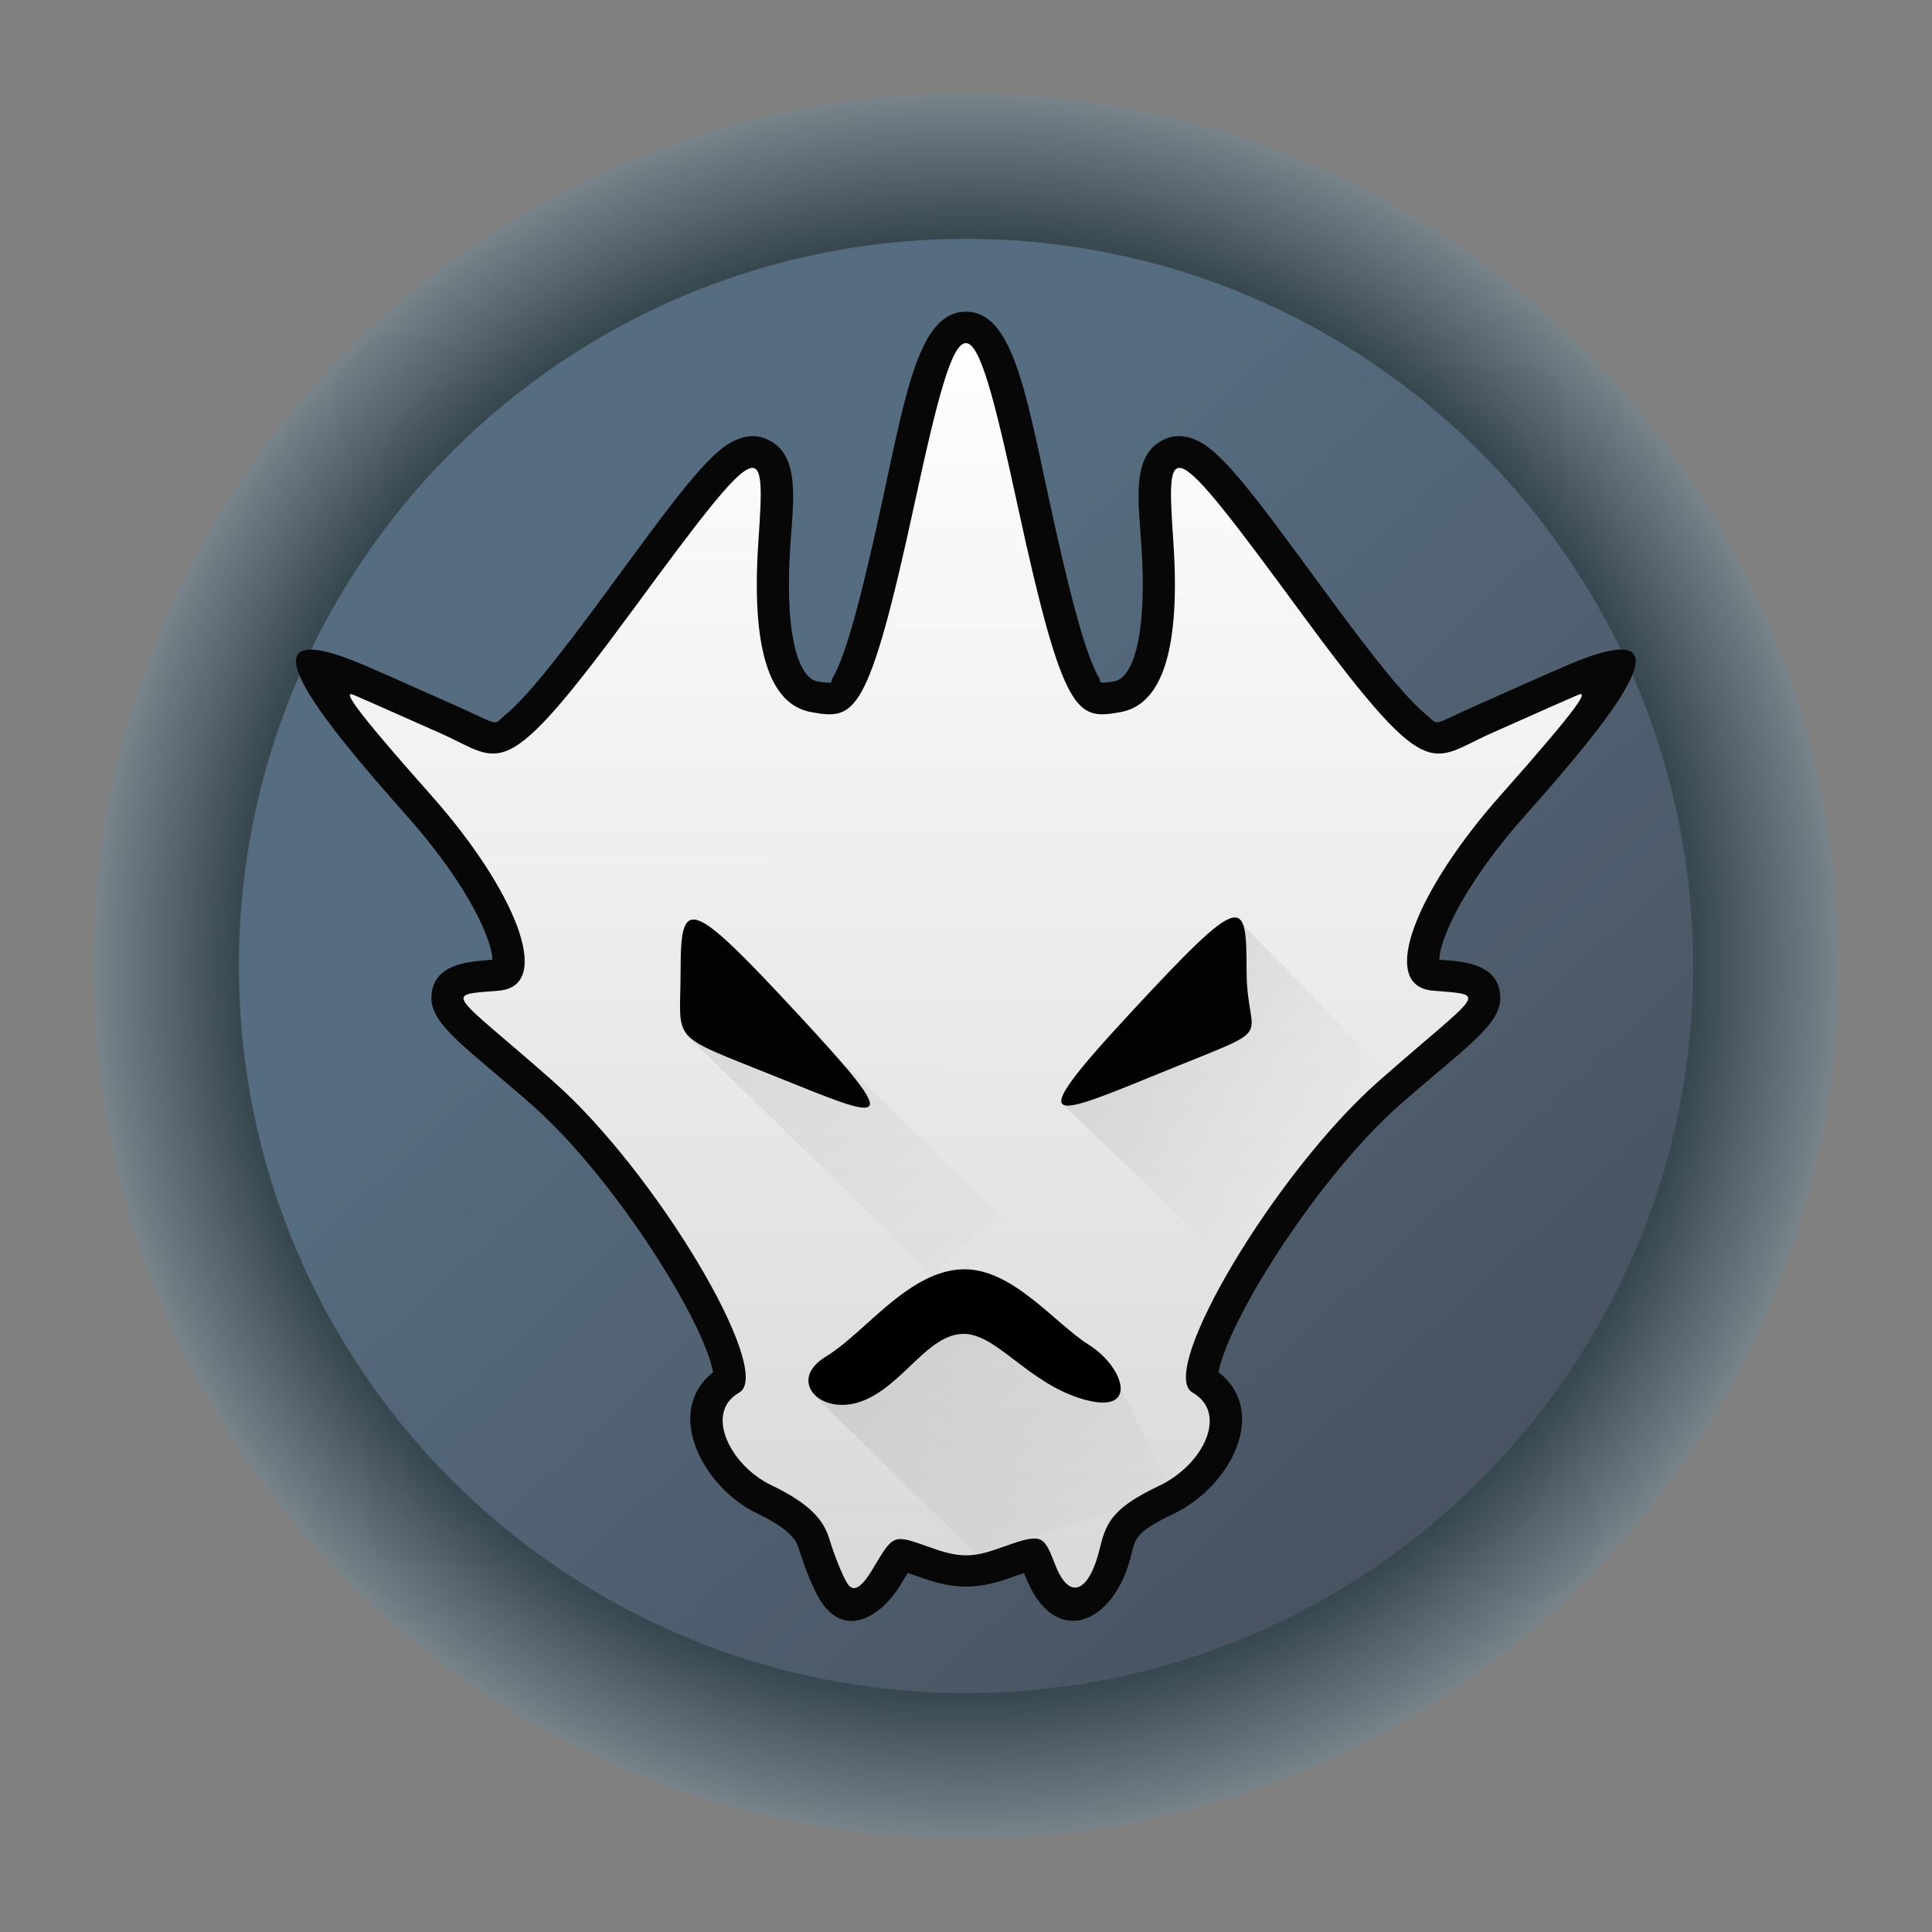 <?xml version="1.0" encoding="UTF-8" standalone="no"?>
<svg
   width="62"
   height="62"
   version="1"
   id="svg7"
   sodipodi:docname="org.fooyin.fooyin.svg"
   inkscape:version="1.4 (e7c3feb100, 2024-10-09)"
   xmlns:inkscape="http://www.inkscape.org/namespaces/inkscape"
   xmlns:sodipodi="http://sodipodi.sourceforge.net/DTD/sodipodi-0.dtd"
   xmlns:xlink="http://www.w3.org/1999/xlink"
   xmlns="http://www.w3.org/2000/svg"
   xmlns:svg="http://www.w3.org/2000/svg">
  <rect width="100%" height="100%" fill="#808080" stroke="none"/>
  <defs
     id="defs7">
    <linearGradient
       id="linearGradient7"
       inkscape:collect="always">
      <stop
         style="stop-color:#384850;stop-opacity:1;"
         offset="0"
         id="stop8" />
      <stop
         style="stop-color:#384850;stop-opacity:1;"
         offset="0.592"
         id="stop10" />
      <stop
         style="stop-color:#eff2f6;stop-opacity:1;"
         offset="0.922"
         id="stop11" />
      <stop
         style="stop-color:#eff2f6;stop-opacity:1;"
         offset="1"
         id="stop9" />
    </linearGradient>
    <linearGradient
       id="linearGradient1"
       inkscape:collect="always">
      <stop
         style="stop-color:#566c80;stop-opacity:1;"
         offset="0"
         id="stop5" />
      <stop
         style="stop-color:#566c80;stop-opacity:1;"
         offset="0.288"
         id="stop7" />
      <stop
         style="stop-color:#495361;stop-opacity:1;"
         offset="1"
         id="stop6" />
    </linearGradient>
    <linearGradient
       id="c-3"
       gradientUnits="userSpaceOnUse"
       x1="24.072"
       x2="23.96"
       y1="0.751"
       y2="46.057">
      <stop
         offset="0"
         stop-color="#fff"
         id="stop3" />
      <stop
         offset="1"
         stop-color="#d9d9d9"
         id="stop4" />
    </linearGradient>
    <linearGradient
       id="b-6"
       gradientUnits="userSpaceOnUse"
       x1="29.203"
       x2="34.121"
       xlink:href="#a-7"
       y1="24.827"
       y2="29.225" />
    <linearGradient
       id="a-7">
      <stop
         offset="0"
         id="stop1" />
      <stop
         offset="1"
         stop-opacity="0"
         id="stop2" />
    </linearGradient>
    <linearGradient
       id="d"
       gradientUnits="userSpaceOnUse"
       x1="15.949"
       x2="25.032"
       xlink:href="#a-7"
       y1="23.618"
       y2="33.699" />
    <linearGradient
       id="e"
       gradientUnits="userSpaceOnUse"
       x1="21.991"
       x2="29.321"
       xlink:href="#a-7"
       y1="33.78"
       y2="41.932" />
    <linearGradient
       id="paint154_linear_890_11"
       x1="778"
       y1="812.292"
       x2="788"
       y2="812.292"
       gradientUnits="userSpaceOnUse"
       gradientTransform="translate(-751,-696)">
      <stop
         stop-color="#EFF2F6"
         id="stop1050" />
      <stop
         offset="0.601"
         stop-color="#B7C6CD"
         id="stop1051" />
    </linearGradient>
    <linearGradient
       id="paint155_linear_890_11"
       x1="783"
       y1="813"
       x2="783"
       y2="817"
       gradientUnits="userSpaceOnUse"
       gradientTransform="translate(-751,-696)">
      <stop
         stop-color="#EFF2F6"
         id="stop1052" />
      <stop
         offset="0.734"
         stop-color="#B7C6CD"
         id="stop1053" />
    </linearGradient>
    <radialGradient
       id="paint156_radial_890_11"
       cx="0"
       cy="0"
       r="1"
       gradientUnits="userSpaceOnUse"
       gradientTransform="matrix(28,28,-28,28,32.302,34)">
      <stop
         offset="0.601"
         stop-color="#B7C6CD"
         id="stop1054"
         style="stop-color:#384850;stop-opacity:1;" />
      <stop
         offset="0.877"
         stop-color="#EFF2F6"
         id="stop1055" />
    </radialGradient>
    <linearGradient
       id="paint157_linear_890_11"
       x1="796.845"
       y1="799.434"
       x2="768.901"
       y2="770.815"
       gradientUnits="userSpaceOnUse"
       gradientTransform="matrix(1.167,0,0,1.167,-881.198,-881.833)">
      <stop
         offset="0"
         stop-color="#2E2E41"
         id="stop1056"
         style="stop-color:#495361;stop-opacity:1;" />
      <stop
         offset="0.711"
         stop-color="#566C80"
         id="stop1057" />
    </linearGradient>
    <linearGradient
       id="paint158_linear_890_11"
       x1="792"
       y1="794"
       x2="774"
       y2="776"
       gradientUnits="userSpaceOnUse"
       gradientTransform="translate(-751,-696)">
      <stop
         offset="0.304"
         stop-color="#2E2E41"
         id="stop1058" />
      <stop
         offset="1"
         stop-color="#566C80"
         id="stop1059" />
    </linearGradient>
    <linearGradient
       id="paint159_linear_890_11"
       x1="788"
       y1="790"
       x2="778"
       y2="780"
       gradientUnits="userSpaceOnUse"
       gradientTransform="translate(-751,-696)">
      <stop
         offset="0.391"
         stop-color="#5200FF"
         id="stop1060" />
      <stop
         offset="1"
         stop-color="#0085FF"
         id="stop1061" />
    </linearGradient>
    <linearGradient
       id="paint160_linear_890_11"
       x1="784"
       y1="798"
       x2="782"
       y2="796"
       gradientUnits="userSpaceOnUse"
       gradientTransform="translate(-751,-696)">
      <stop
         stop-color="#FF7E07"
         id="stop1062" />
      <stop
         offset="1"
         stop-color="#FFE607"
         id="stop1063" />
    </linearGradient>
    <linearGradient
       inkscape:collect="always"
       xlink:href="#linearGradient1"
       id="linearGradient6"
       x1="17.408"
       y1="16.038"
       x2="49.156"
       y2="50.138"
       gradientUnits="userSpaceOnUse" />
    <radialGradient
       inkscape:collect="always"
       xlink:href="#linearGradient7"
       id="radialGradient9"
       cx="32.302"
       cy="34"
       fx="32.302"
       fy="34"
       r="28"
       gradientUnits="userSpaceOnUse"
       gradientTransform="matrix(1,1,-1,1,34,-32.302)" />
    <linearGradient
       id="c-3-6"
       gradientUnits="userSpaceOnUse"
       x1="24.072"
       x2="23.96"
       y1="0.751"
       y2="46.057"
       gradientTransform="matrix(0.915,0,0,0.901,9.047,9.384)">
      <stop
         offset="0"
         stop-color="#fff"
         id="stop3-2" />
      <stop
         offset="1"
         stop-color="#d9d9d9"
         id="stop4-9" />
    </linearGradient>
    <linearGradient
       id="b-6-1"
       gradientUnits="userSpaceOnUse"
       x1="29.203"
       x2="34.121"
       xlink:href="#a-7"
       y1="24.827"
       y2="29.225"
       gradientTransform="matrix(1.11,0,0,1.093,4.349,4.786)" />
    <linearGradient
       id="d-0"
       gradientUnits="userSpaceOnUse"
       x1="15.949"
       x2="25.032"
       xlink:href="#a-7"
       y1="23.618"
       y2="33.699"
       gradientTransform="matrix(1.11,0,0,1.093,4.349,4.786)" />
    <linearGradient
       id="e-9"
       gradientUnits="userSpaceOnUse"
       x1="21.991"
       x2="29.321"
       xlink:href="#a-7"
       y1="33.78"
       y2="41.932"
       gradientTransform="matrix(1.11,0,0,1.093,4.349,4.786)" />
  </defs>
  <sodipodi:namedview
     id="namedview7"
     pagecolor="#ffffff"
     bordercolor="#000000"
     borderopacity="0.25"
     inkscape:showpageshadow="2"
     inkscape:pageopacity="0.0"
     inkscape:pagecheckerboard="0"
     inkscape:deskcolor="#d1d1d1"
     inkscape:zoom="8.3306018"
     inkscape:cx="23.707771"
     inkscape:cy="46.575267"
     inkscape:window-width="1920"
     inkscape:window-height="994"
     inkscape:window-x="0"
     inkscape:window-y="0"
     inkscape:window-maximized="1"
     inkscape:current-layer="svg7" />
  <g
     id="g1"
     transform="translate(-1.302,-3)">
    <path
       d="m 60.302,34 c 0,15.464 -12.536,28 -28,28 C 16.838,62 4.302,49.464 4.302,34 4.302,18.536 16.838,6 32.302,6 47.767,6 60.302,18.536 60.302,34 Z"
       id="path154"
       style="fill:url(#radialGradient9)" />
    <path
       d="m 55.636,34 c 0,12.887 -10.446,23.333 -23.333,23.333 C 19.415,57.333 8.969,46.887 8.969,34 c 0,-12.887 10.446,-23.333 23.333,-23.333 12.887,0 23.333,10.446 23.333,23.333 z"
       id="path155"
       style="fill:url(#linearGradient6)" />
  </g>
  <g
     id="g2-2"
     transform="matrix(1.012,0,0,1.006,-0.377,-0.198)">
    <path
       d="m 31,10.14 c -1.46,0 -1.889,2.502 -2.626,5.93 -0.588,2.731 -0.989,4.296 -1.347,5.212 -0.101,0.259 -0.188,0.437 -0.261,0.558 -0.058,0.097 0.113,0.195 -0.482,0.09 -0.497,-0.088 -1.06,-1.177 -0.847,-4.373 0.089,-1.333 0.282,-2.661 -0.522,-3.221 -0.496,-0.345 -0.941,-0.231 -1.263,-0.079 -0.83,0.39 -1.926,1.913 -4.016,4.778 -1.665,2.282 -2.586,3.417 -3.221,3.948 -0.445,0.371 -0.103,0.39 -1.617,-0.288 -1.934,-0.867 -2.465,-1.102 -2.8,-1.247 -4.393,-1.905 -1.428,1.713 1.29,4.792 1.258,1.425 2.151,2.828 2.526,3.847 0.143,0.388 0.17,0.59 0.17,0.727 -0.725,0.053 -1.93,0.106 -1.931,1.231 -6.79e-4,0.871 1.22,1.656 3.178,3.39 2.512,2.225 5.305,6.625 5.728,8.41 0.009,0.038 0.017,0.074 0.023,0.106 0.002,0.008 0.002,0.014 0.004,0.021 -1.584,1.26 -0.318,3.679 1.39,4.5 1.076,0.517 1.254,0.887 1.32,1.105 0.172,0.569 0.451,1.289 0.674,1.648 0.835,1.35 2.028,0.417 2.548,-0.456 0.106,-0.178 0.173,-0.286 0.241,-0.396 0.117,0.04 0.247,0.086 0.414,0.146 1.057,0.377 1.762,0.391 2.798,0.021 0.201,-0.072 0.339,-0.119 0.475,-0.164 0.013,0.033 0.023,0.059 0.038,0.097 0.899,2.34 2.83,1.589 3.369,-0.709 0.124,-0.529 0.196,-0.729 1.329,-1.274 1.81,-0.87 3.043,-3.257 1.431,-4.521 0.001,-0.008 0.002,-0.014 0.004,-0.023 0.006,-0.032 0.014,-0.066 0.023,-0.104 0.421,-1.785 3.217,-6.183 5.729,-8.409 1.958,-1.734 3.179,-2.519 3.178,-3.39 -8.79e-4,-1.125 -1.207,-1.179 -1.931,-1.231 -7.15e-4,-0.137 0.027,-0.339 0.17,-0.727 0.376,-1.02 1.268,-2.422 2.526,-3.847 2.718,-3.079 5.683,-6.697 1.29,-4.792 -0.335,0.145 -0.866,0.38 -2.8,1.247 -1.514,0.679 -1.172,0.66 -1.617,0.288 -0.636,-0.53 -1.556,-1.665 -3.221,-3.948 -2.09,-2.865 -3.186,-4.387 -4.016,-4.778 -0.322,-0.152 -0.767,-0.266 -1.263,0.079 -0.804,0.56 -0.611,1.888 -0.522,3.221 0.214,3.196 -0.35,4.285 -0.847,4.373 -0.595,0.106 -0.424,0.007 -0.482,-0.09 -0.073,-0.121 -0.16,-0.299 -0.261,-0.558 -0.358,-0.916 -0.76,-2.482 -1.347,-5.212 -0.738,-3.428 -1.166,-5.93 -2.626,-5.93 z"
       fill="#070707"
       id="path4"
       style="stroke-width:0.908" />
    <path
       d="m 27.239,50.703 c -0.15,-0.243 -0.406,-0.879 -0.568,-1.414 -0.175,-0.578 -0.575,-1.107 -1.849,-1.72 -1.274,-0.613 -2.142,-2.302 -1.008,-2.95 1.134,-0.648 -2.629,-7.032 -5.902,-9.931 -3.273,-2.899 -3.531,-2.742 -1.731,-2.888 1.8,-0.146 0.483,-3.266 -2.124,-6.22 -2.607,-2.954 -2.798,-3.358 -2.469,-3.216 0.329,0.143 0.856,0.375 2.789,1.241 1.933,0.867 1.91,1.738 6.087,-3.986 4.177,-5.725 4.178,-5.459 3.956,-2.129 -0.223,3.33 0.316,5.183 1.684,5.425 1.367,0.242 1.793,0.206 3.266,-6.639 1.473,-6.845 1.788,-6.845 3.261,0 1.473,6.845 1.899,6.881 3.266,6.639 1.367,-0.242 1.906,-2.095 1.684,-5.425 -0.223,-3.33 -0.221,-3.596 3.956,2.129 4.177,5.725 4.154,4.853 6.087,3.986 1.933,-0.867 2.46,-1.099 2.789,-1.241 0.329,-0.143 0.138,0.262 -2.469,3.216 -2.607,2.954 -3.923,6.074 -2.124,6.22 1.8,0.146 1.541,-0.011 -1.731,2.888 -3.273,2.899 -7.043,9.279 -5.902,9.931 1.141,0.652 0.351,2.297 -1.051,2.971 -1.402,0.674 -1.676,1.107 -1.874,1.948 -0.347,1.48 -0.981,1.737 -1.426,0.579 -0.388,-1.008 -0.42,-1.018 -1.812,-0.521 -0.82,0.293 -1.239,0.289 -2.105,-0.02 -1.251,-0.446 -1.195,-0.467 -1.881,0.686 -0.359,0.602 -0.613,0.743 -0.799,0.442 z"
       id="path5"
       style="fill:url(#c-3-6);stroke-width:0.908" />
    <path
       d="m 39.605,29.507 4.833,4.974 -2.074,1.889 -2.93,4.213 -5.378,-5.18 z"
       fill="url(#b)"
       opacity="0.08"
       id="path6-5"
       style="fill:url(#b-6-1);stroke-width:1.102" />
    <path
       d="m 22.131,33.207 7.804,7.649 2.102,-1.93 -9.621,-9.439 z"
       fill="url(#d)"
       opacity="0.08"
       id="path7"
       style="fill:url(#d-0);stroke-width:1.102" />
    <path
       d="m 25.679,32.553 c -3.443,-3.736 -3.724,-3.772 -3.724,-1.404 0,2.368 -0.446,1.987 3.037,3.398 3.483,1.412 4.13,1.741 0.687,-1.995 z m 11.693,1.788 c 3.649,-1.491 2.53,-0.835 2.53,-3.196 0,-2.361 -0.107,-2.516 -3.679,1.36 -3.572,3.876 -2.501,3.327 1.149,1.837 z"
       fill="#020202"
       stroke-width="6.925"
       id="path8-3" />
    <path
       d="m 26.207,44.721 5.123,5.044 4.411,-1.373 1.622,-0.925 -1.907,-3.923 -3.871,-2.746 z"
       fill="url(#e)"
       opacity="0.08"
       id="path9"
       style="fill:url(#e-9);stroke-width:1.102" />
    <path
       d="m 30.935,42.747 c 1.055,8.8e-4 2.063,1.604 3.822,2.096 1.759,0.492 1.254,-1.043 0.152,-1.741 -1.101,-0.698 -2.417,-2.431 -3.974,-2.415 -0.436,0.004 -0.849,0.134 -1.245,0.338 -1.18,0.608 -2.193,1.877 -3.13,2.448 -1.251,0.763 -0.161,1.917 1.149,1.419 1.309,-0.498 2.077,-2.146 3.226,-2.145 z"
       stroke-width="6.925"
       id="path10" />
  </g>
</svg>
